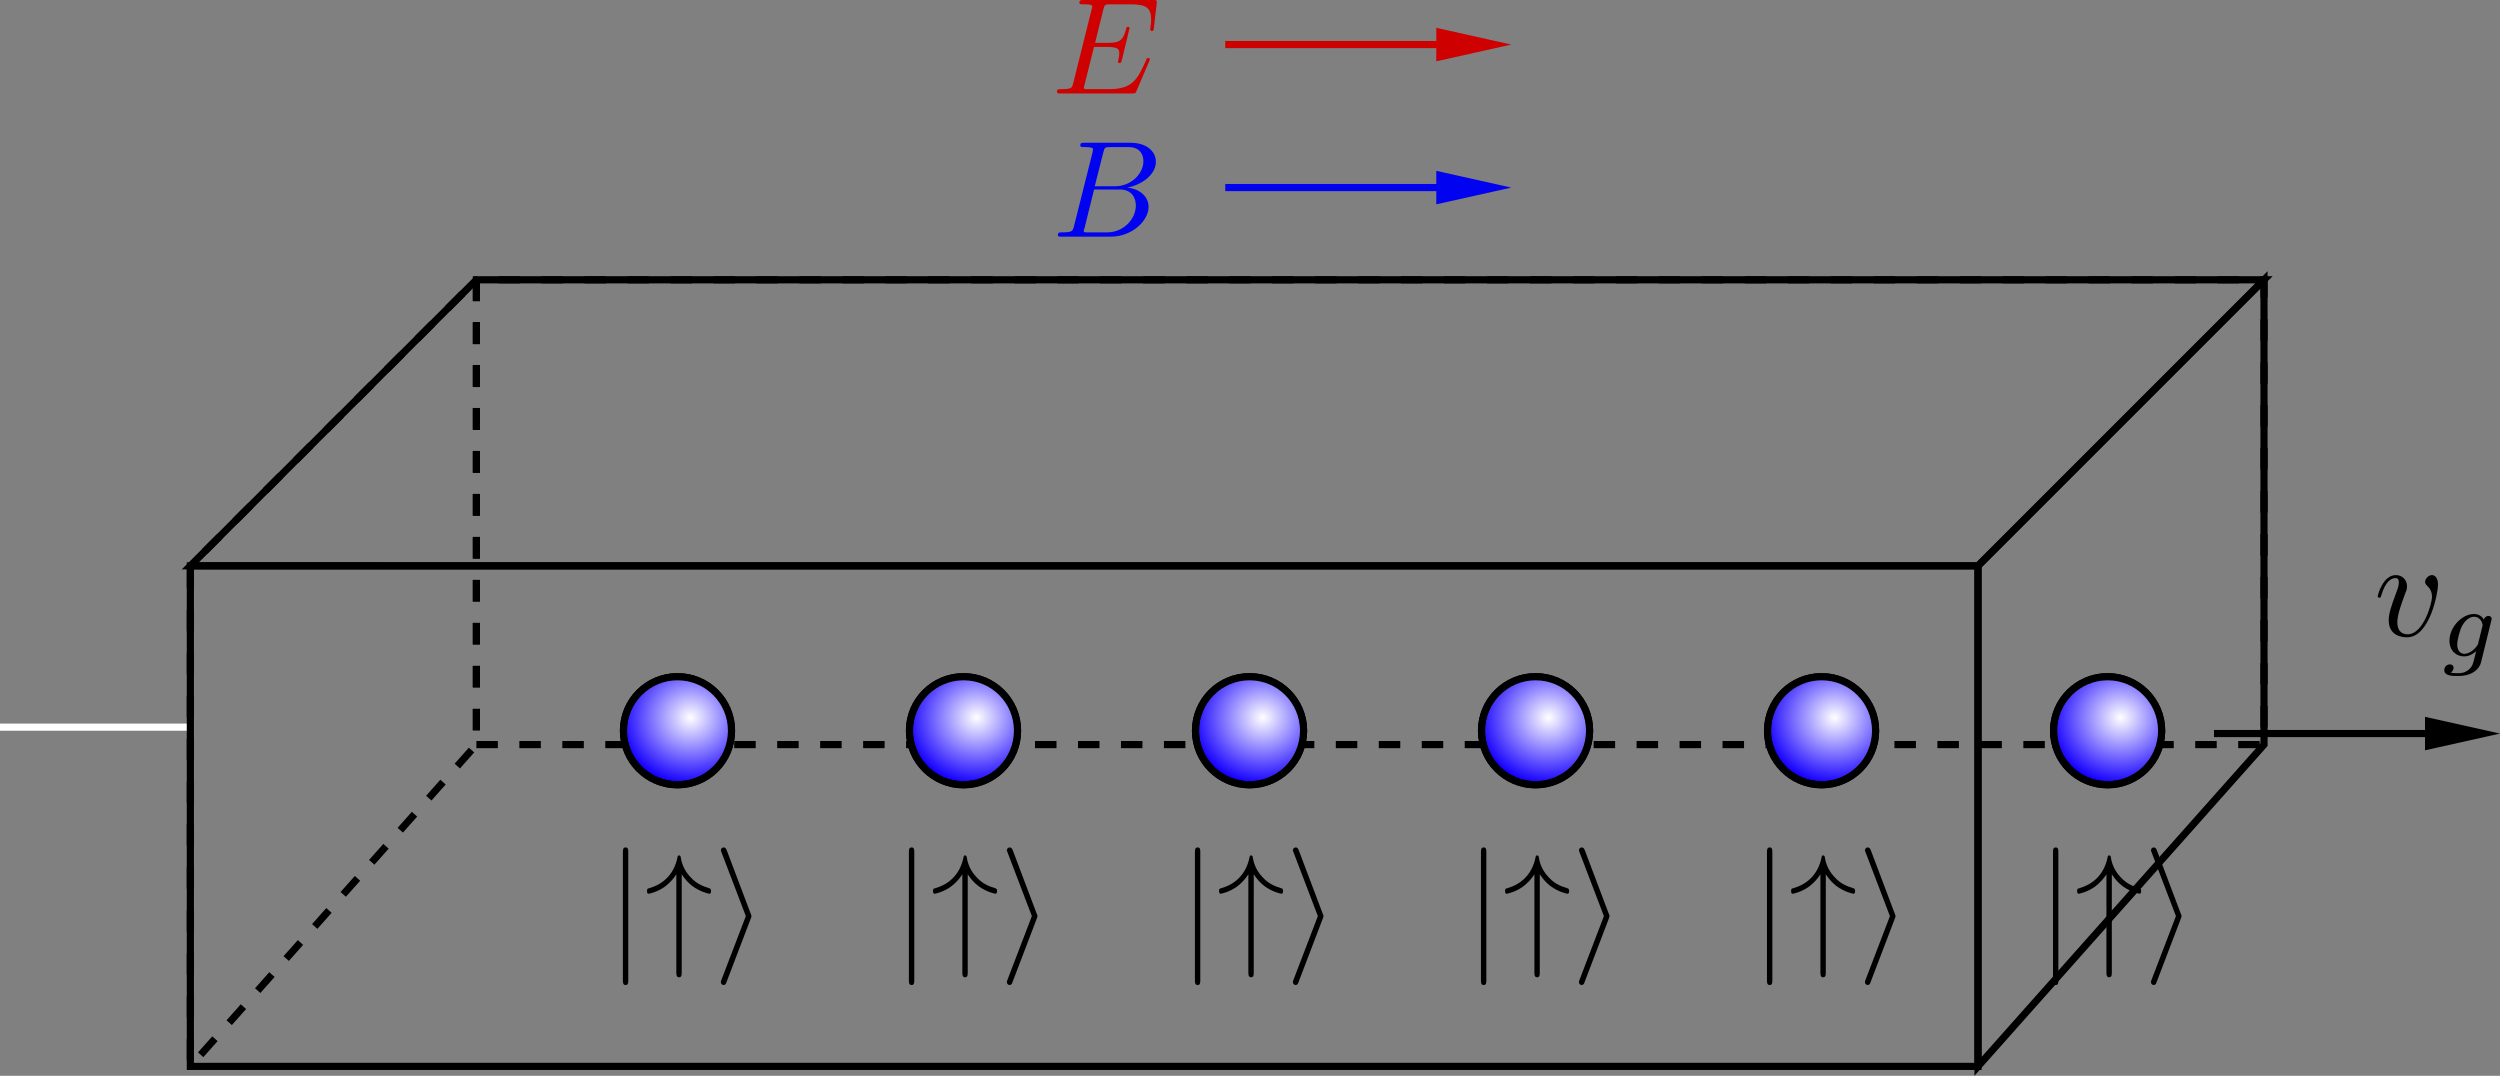<?xml version="1.0" encoding="UTF-8" standalone="no"?>
<!-- Created with Inkscape (http://www.inkscape.org/) -->

<svg
   width="92.504mm"
   height="39.806mm"
   viewBox="0 0 92.504 39.806"
   version="1.1"
   id="svg3048"
   inkscape:version="1.2.2 (732a01da63, 2022-12-09)"
   sodipodi:docname="SpinPump1.svg"
   xmlns:inkscape="http://www.inkscape.org/namespaces/inkscape"
   xmlns:sodipodi="http://sodipodi.sourceforge.net/DTD/sodipodi-0.dtd"
   xmlns:xlink="http://www.w3.org/1999/xlink"
   xmlns="http://www.w3.org/2000/svg"
   xmlns:svg="http://www.w3.org/2000/svg"
   xmlns:ns2="http://www.iki.fi/pav/software/textext/">
  <rect x="0" y="0" width="92.504" height="39.806" fill="#808080" stroke="none"/>
  <sodipodi:namedview
     id="namedview3050"
     pagecolor="#ffffff"
     bordercolor="#666666"
     borderopacity="1.0"
     inkscape:showpageshadow="2"
     inkscape:pageopacity="0.0"
     inkscape:pagecheckerboard="0"
     inkscape:deskcolor="#d1d1d1"
     inkscape:document-units="mm"
     showgrid="false"
     inkscape:zoom="11.829661"
     inkscape:cx="26.120782"
     inkscape:cy="114.03539"
     inkscape:window-width="3840"
     inkscape:window-height="2054"
     inkscape:window-x="-11"
     inkscape:window-y="-11"
     inkscape:window-maximized="1"
     inkscape:current-layer="layer1">
    <inkscape:grid
       type="xygrid"
       id="grid3169"
       originx="-35.29"
       originy="-95.48" />
  </sodipodi:namedview>
  <defs
     id="defs3045">
    <linearGradient
       inkscape:collect="always"
       id="linearGradient5459">
      <stop
         style="stop-color:#ffffff;stop-opacity:1;"
         offset="0"
         id="stop5455" />
      <stop
         style="stop-color:#ffffff;stop-opacity:0;"
         offset="1"
         id="stop5457" />
    </linearGradient>
    <radialGradient
       inkscape:collect="always"
       xlink:href="#linearGradient5459"
       id="radialGradient5461"
       cx="168.408"
       cy="107.294"
       fx="168.408"
       fy="107.294"
       r="2.132"
       gradientUnits="userSpaceOnUse"
       gradientTransform="matrix(1.229,0.009,-0.008,1.153,-50.852,-17.891)" />
    <radialGradient
       inkscape:collect="always"
       xlink:href="#linearGradient5459"
       id="radialGradient5461-4"
       cx="168.408"
       cy="107.294"
       fx="168.408"
       fy="107.294"
       r="2.132"
       gradientUnits="userSpaceOnUse"
       gradientTransform="matrix(1.229,0.009,-0.008,1.153,-50.852,-17.891)" />
    <radialGradient
       inkscape:collect="always"
       xlink:href="#linearGradient5459"
       id="radialGradient5461-0"
       cx="168.408"
       cy="107.294"
       fx="168.408"
       fy="107.294"
       r="2.132"
       gradientUnits="userSpaceOnUse"
       gradientTransform="matrix(1.229,0.009,-0.008,1.153,-50.852,-17.891)" />
    <radialGradient
       inkscape:collect="always"
       xlink:href="#linearGradient5459"
       id="radialGradient5461-8"
       cx="168.408"
       cy="107.294"
       fx="168.408"
       fy="107.294"
       r="2.132"
       gradientUnits="userSpaceOnUse"
       gradientTransform="matrix(1.229,0.009,-0.008,1.153,-50.852,-17.891)" />
    <radialGradient
       inkscape:collect="always"
       xlink:href="#linearGradient5459"
       id="radialGradient5461-9"
       cx="168.408"
       cy="107.294"
       fx="168.408"
       fy="107.294"
       r="2.132"
       gradientUnits="userSpaceOnUse"
       gradientTransform="matrix(1.229,0.009,-0.008,1.153,-50.852,-17.891)" />
    <radialGradient
       inkscape:collect="always"
       xlink:href="#linearGradient5459"
       id="radialGradient5461-97"
       cx="168.408"
       cy="107.294"
       fx="168.408"
       fy="107.294"
       r="2.132"
       gradientUnits="userSpaceOnUse"
       gradientTransform="matrix(1.229,0.009,-0.008,1.153,-50.852,-17.891)" />
    <g
       id="id-969efd98-0901-493e-bcdd-b09c48d19f83-3">
      <g
         id="id-62ccfd7e-7604-4a81-bb49-007d96500867-7" />
      <g
         id="id-c8d5631d-e138-46bd-8c0a-946e062a2c41-0">
        <path
           d="m 1.578,-7.125 c 0,-0.172 0,-0.359 -0.188,-0.359 -0.203,0 -0.203,0.188 -0.203,0.359 v 9.266 c 0,0.172 0,0.359 0.203,0.359 0.188,0 0.188,-0.188 0.188,-0.359 z m 0,0"
           id="id-8ac73ca8-c2a0-4925-aa65-4b3d225bc723-8" />
      </g>
      <g
         id="id-ed4c0d74-7303-4580-a081-0da7b30b6fe5-1">
        <path
           d="m 2.688,-5.531 c 0.25,0.375 0.516,0.656 0.766,0.844 0.609,0.453 1.219,0.562 1.234,0.562 0.125,0 0.125,-0.109 0.125,-0.188 0,-0.156 0,-0.172 -0.234,-0.25 C 3.906,-4.75 3.516,-5.109 3.297,-5.359 2.781,-5.906 2.656,-6.5 2.609,-6.812 2.594,-6.875 2.547,-6.906 2.5,-6.906 c -0.094,0 -0.109,0.062 -0.125,0.172 C 2.141,-5.625 1.438,-4.844 0.344,-4.531 0.188,-4.484 0.172,-4.484 0.172,-4.312 c 0,0.078 0,0.188 0.125,0.188 0.016,0 0.609,-0.109 1.172,-0.516 0.328,-0.25 0.609,-0.547 0.828,-0.891 v 7.109 c 0,0.172 0,0.359 0.203,0.359 0.188,0 0.188,-0.188 0.188,-0.359 z m 0,0"
           id="id-cd944be6-a9c3-47bb-acf3-eb42575a470c-6" />
      </g>
      <g
         id="id-6c36c9cf-3ffa-4156-a030-cec721216f88-2">
        <path
           d="M 2.719,-2.328 C 2.766,-2.438 2.766,-2.469 2.766,-2.5 c 0,-0.016 0,-0.047 -0.047,-0.156 L 0.984,-7.25 c -0.062,-0.172 -0.125,-0.234 -0.234,-0.234 -0.109,0 -0.203,0.094 -0.203,0.203 0,0.031 0,0.047 0.047,0.156 L 2.359,-2.5 0.594,2.109 C 0.547,2.219 0.547,2.25 0.547,2.297 0.547,2.406 0.641,2.5 0.75,2.5 0.875,2.5 0.922,2.391 0.953,2.297 Z m 0,0"
           id="id-7551c8e7-706e-4b1f-bf51-e225e45aeea7-1" />
      </g>
    </g>
    <g
       id="id-969efd98-0901-493e-bcdd-b09c48d19f83-9">
      <g
         id="id-62ccfd7e-7604-4a81-bb49-007d96500867-0" />
      <g
         id="id-c8d5631d-e138-46bd-8c0a-946e062a2c41-9">
        <path
           d="m 1.578,-7.125 c 0,-0.172 0,-0.359 -0.188,-0.359 -0.203,0 -0.203,0.188 -0.203,0.359 v 9.266 c 0,0.172 0,0.359 0.203,0.359 0.188,0 0.188,-0.188 0.188,-0.359 z m 0,0"
           id="id-8ac73ca8-c2a0-4925-aa65-4b3d225bc723-84" />
      </g>
      <g
         id="id-ed4c0d74-7303-4580-a081-0da7b30b6fe5-6">
        <path
           d="m 2.688,-5.531 c 0.25,0.375 0.516,0.656 0.766,0.844 0.609,0.453 1.219,0.562 1.234,0.562 0.125,0 0.125,-0.109 0.125,-0.188 0,-0.156 0,-0.172 -0.234,-0.25 C 3.906,-4.75 3.516,-5.109 3.297,-5.359 2.781,-5.906 2.656,-6.5 2.609,-6.812 2.594,-6.875 2.547,-6.906 2.5,-6.906 c -0.094,0 -0.109,0.062 -0.125,0.172 C 2.141,-5.625 1.438,-4.844 0.344,-4.531 0.188,-4.484 0.172,-4.484 0.172,-4.312 c 0,0.078 0,0.188 0.125,0.188 0.016,0 0.609,-0.109 1.172,-0.516 0.328,-0.25 0.609,-0.547 0.828,-0.891 v 7.109 c 0,0.172 0,0.359 0.203,0.359 0.188,0 0.188,-0.188 0.188,-0.359 z m 0,0"
           id="id-cd944be6-a9c3-47bb-acf3-eb42575a470c-4" />
      </g>
      <g
         id="id-6c36c9cf-3ffa-4156-a030-cec721216f88-3">
        <path
           d="M 2.719,-2.328 C 2.766,-2.438 2.766,-2.469 2.766,-2.5 c 0,-0.016 0,-0.047 -0.047,-0.156 L 0.984,-7.25 c -0.062,-0.172 -0.125,-0.234 -0.234,-0.234 -0.109,0 -0.203,0.094 -0.203,0.203 0,0.031 0,0.047 0.047,0.156 L 2.359,-2.5 0.594,2.109 C 0.547,2.219 0.547,2.25 0.547,2.297 0.547,2.406 0.641,2.5 0.75,2.5 0.875,2.5 0.922,2.391 0.953,2.297 Z m 0,0"
           id="id-7551c8e7-706e-4b1f-bf51-e225e45aeea7-2" />
      </g>
    </g>
    <g
       id="id-969efd98-0901-493e-bcdd-b09c48d19f83-7">
      <g
         id="id-62ccfd7e-7604-4a81-bb49-007d96500867-1" />
      <g
         id="id-c8d5631d-e138-46bd-8c0a-946e062a2c41-4">
        <path
           d="m 1.578,-7.125 c 0,-0.172 0,-0.359 -0.188,-0.359 -0.203,0 -0.203,0.188 -0.203,0.359 v 9.266 c 0,0.172 0,0.359 0.203,0.359 0.188,0 0.188,-0.188 0.188,-0.359 z m 0,0"
           id="id-8ac73ca8-c2a0-4925-aa65-4b3d225bc723-2" />
      </g>
      <g
         id="id-ed4c0d74-7303-4580-a081-0da7b30b6fe5-0">
        <path
           d="m 2.688,-5.531 c 0.25,0.375 0.516,0.656 0.766,0.844 0.609,0.453 1.219,0.562 1.234,0.562 0.125,0 0.125,-0.109 0.125,-0.188 0,-0.156 0,-0.172 -0.234,-0.25 C 3.906,-4.75 3.516,-5.109 3.297,-5.359 2.781,-5.906 2.656,-6.5 2.609,-6.812 2.594,-6.875 2.547,-6.906 2.5,-6.906 c -0.094,0 -0.109,0.062 -0.125,0.172 C 2.141,-5.625 1.438,-4.844 0.344,-4.531 0.188,-4.484 0.172,-4.484 0.172,-4.312 c 0,0.078 0,0.188 0.125,0.188 0.016,0 0.609,-0.109 1.172,-0.516 0.328,-0.25 0.609,-0.547 0.828,-0.891 v 7.109 c 0,0.172 0,0.359 0.203,0.359 0.188,0 0.188,-0.188 0.188,-0.359 z m 0,0"
           id="id-cd944be6-a9c3-47bb-acf3-eb42575a470c-49" />
      </g>
      <g
         id="id-6c36c9cf-3ffa-4156-a030-cec721216f88-1">
        <path
           d="M 2.719,-2.328 C 2.766,-2.438 2.766,-2.469 2.766,-2.5 c 0,-0.016 0,-0.047 -0.047,-0.156 L 0.984,-7.25 c -0.062,-0.172 -0.125,-0.234 -0.234,-0.234 -0.109,0 -0.203,0.094 -0.203,0.203 0,0.031 0,0.047 0.047,0.156 L 2.359,-2.5 0.594,2.109 C 0.547,2.219 0.547,2.25 0.547,2.297 0.547,2.406 0.641,2.5 0.75,2.5 0.875,2.5 0.922,2.391 0.953,2.297 Z m 0,0"
           id="id-7551c8e7-706e-4b1f-bf51-e225e45aeea7-6" />
      </g>
    </g>
    <g
       id="id-969efd98-0901-493e-bcdd-b09c48d19f83-0">
      <g
         id="id-62ccfd7e-7604-4a81-bb49-007d96500867-75" />
      <g
         id="id-c8d5631d-e138-46bd-8c0a-946e062a2c41-3">
        <path
           d="m 1.578,-7.125 c 0,-0.172 0,-0.359 -0.188,-0.359 -0.203,0 -0.203,0.188 -0.203,0.359 v 9.266 c 0,0.172 0,0.359 0.203,0.359 0.188,0 0.188,-0.188 0.188,-0.359 z m 0,0"
           id="id-8ac73ca8-c2a0-4925-aa65-4b3d225bc723-6" />
      </g>
      <g
         id="id-ed4c0d74-7303-4580-a081-0da7b30b6fe5-69">
        <path
           d="m 2.688,-5.531 c 0.25,0.375 0.516,0.656 0.766,0.844 0.609,0.453 1.219,0.562 1.234,0.562 0.125,0 0.125,-0.109 0.125,-0.188 0,-0.156 0,-0.172 -0.234,-0.25 C 3.906,-4.75 3.516,-5.109 3.297,-5.359 2.781,-5.906 2.656,-6.5 2.609,-6.812 2.594,-6.875 2.547,-6.906 2.5,-6.906 c -0.094,0 -0.109,0.062 -0.125,0.172 C 2.141,-5.625 1.438,-4.844 0.344,-4.531 0.188,-4.484 0.172,-4.484 0.172,-4.312 c 0,0.078 0,0.188 0.125,0.188 0.016,0 0.609,-0.109 1.172,-0.516 0.328,-0.25 0.609,-0.547 0.828,-0.891 v 7.109 c 0,0.172 0,0.359 0.203,0.359 0.188,0 0.188,-0.188 0.188,-0.359 z m 0,0"
           id="id-cd944be6-a9c3-47bb-acf3-eb42575a470c-2" />
      </g>
      <g
         id="id-6c36c9cf-3ffa-4156-a030-cec721216f88-22">
        <path
           d="M 2.719,-2.328 C 2.766,-2.438 2.766,-2.469 2.766,-2.5 c 0,-0.016 0,-0.047 -0.047,-0.156 L 0.984,-7.25 c -0.062,-0.172 -0.125,-0.234 -0.234,-0.234 -0.109,0 -0.203,0.094 -0.203,0.203 0,0.031 0,0.047 0.047,0.156 L 2.359,-2.5 0.594,2.109 C 0.547,2.219 0.547,2.25 0.547,2.297 0.547,2.406 0.641,2.5 0.75,2.5 0.875,2.5 0.922,2.391 0.953,2.297 Z m 0,0"
           id="id-7551c8e7-706e-4b1f-bf51-e225e45aeea7-66" />
      </g>
    </g>
    <g
       id="id-969efd98-0901-493e-bcdd-b09c48d19f83-4">
      <g
         id="id-62ccfd7e-7604-4a81-bb49-007d96500867-3" />
      <g
         id="id-c8d5631d-e138-46bd-8c0a-946e062a2c41-7">
        <path
           d="m 1.578,-7.125 c 0,-0.172 0,-0.359 -0.188,-0.359 -0.203,0 -0.203,0.188 -0.203,0.359 v 9.266 c 0,0.172 0,0.359 0.203,0.359 0.188,0 0.188,-0.188 0.188,-0.359 z m 0,0"
           id="id-8ac73ca8-c2a0-4925-aa65-4b3d225bc723-4" />
      </g>
      <g
         id="id-ed4c0d74-7303-4580-a081-0da7b30b6fe5-62">
        <path
           d="m 2.688,-5.531 c 0.25,0.375 0.516,0.656 0.766,0.844 0.609,0.453 1.219,0.562 1.234,0.562 0.125,0 0.125,-0.109 0.125,-0.188 0,-0.156 0,-0.172 -0.234,-0.25 C 3.906,-4.75 3.516,-5.109 3.297,-5.359 2.781,-5.906 2.656,-6.5 2.609,-6.812 2.594,-6.875 2.547,-6.906 2.5,-6.906 c -0.094,0 -0.109,0.062 -0.125,0.172 C 2.141,-5.625 1.438,-4.844 0.344,-4.531 0.188,-4.484 0.172,-4.484 0.172,-4.312 c 0,0.078 0,0.188 0.125,0.188 0.016,0 0.609,-0.109 1.172,-0.516 0.328,-0.25 0.609,-0.547 0.828,-0.891 v 7.109 c 0,0.172 0,0.359 0.203,0.359 0.188,0 0.188,-0.188 0.188,-0.359 z m 0,0"
           id="id-cd944be6-a9c3-47bb-acf3-eb42575a470c-3" />
      </g>
      <g
         id="id-6c36c9cf-3ffa-4156-a030-cec721216f88-33">
        <path
           d="M 2.719,-2.328 C 2.766,-2.438 2.766,-2.469 2.766,-2.5 c 0,-0.016 0,-0.047 -0.047,-0.156 L 0.984,-7.25 c -0.062,-0.172 -0.125,-0.234 -0.234,-0.234 -0.109,0 -0.203,0.094 -0.203,0.203 0,0.031 0,0.047 0.047,0.156 L 2.359,-2.5 0.594,2.109 C 0.547,2.219 0.547,2.25 0.547,2.297 0.547,2.406 0.641,2.5 0.75,2.5 0.875,2.5 0.922,2.391 0.953,2.297 Z m 0,0"
           id="id-7551c8e7-706e-4b1f-bf51-e225e45aeea7-9" />
      </g>
    </g>
    <g
       id="id-f8714242-7531-43ce-9757-dea19c990d0f-9">
      <g
         id="id-d3b7a4a8-a497-4fa6-a5d0-d47780d00ad8-3" />
      <g
         id="id-2752cf6b-f67e-4024-a723-6c070669f81a-0">
        <path
           d="m 4.672,-3.703 c 0,-0.547 -0.266,-0.703 -0.438,-0.703 -0.25,0 -0.5,0.266 -0.5,0.484 0,0.125 0.047,0.188 0.156,0.297 0.219,0.203 0.344,0.453 0.344,0.812 0,0.422 -0.609,2.703 -1.766,2.703 -0.516,0 -0.75,-0.344 -0.75,-0.875 0,-0.547 0.281,-1.281 0.578,-2.109 0.078,-0.172 0.125,-0.312 0.125,-0.5 0,-0.438 -0.312,-0.812 -0.812,-0.812 -0.938,0 -1.312,1.453 -1.312,1.531 0,0.109 0.094,0.109 0.109,0.109 0.109,0 0.109,-0.031 0.156,-0.188 0.297,-1 0.719,-1.234 1.016,-1.234 0.078,0 0.25,0 0.25,0.312 0,0.25 -0.109,0.531 -0.172,0.703 -0.438,1.156 -0.562,1.609 -0.562,2.047 0,1.078 0.875,1.234 1.328,1.234 1.672,0 2.25,-3.297 2.25,-3.812 z m 0,0"
           id="id-a9852e09-522c-4a08-a5f5-e7625792a201-0" />
      </g>
      <g
         id="id-f0826ccf-d7ac-4d8e-9a71-ebaa8add7b52-3" />
      <g
         id="id-2f93f8a5-2087-4d8a-9839-764a731ce15b-4">
        <path
           d="m 3.703,-2.578 c 0.031,-0.094 0.031,-0.125 0.031,-0.141 0,-0.156 -0.125,-0.219 -0.234,-0.219 -0.156,0 -0.297,0.125 -0.328,0.266 -0.109,-0.188 -0.344,-0.406 -0.719,-0.406 -0.859,0 -1.781,0.938 -1.781,1.938 0,0.719 0.484,1.141 1.062,1.141 0.328,0 0.625,-0.156 0.875,-0.375 L 2.453,0.25 C 2.375,0.547 2.328,0.734 2.062,0.969 c -0.312,0.25 -0.609,0.25 -0.781,0.25 -0.312,0 -0.406,-0.016 -0.531,-0.047 0.172,-0.078 0.219,-0.25 0.219,-0.344 0,-0.172 -0.125,-0.25 -0.266,-0.25 C 0.5,0.578 0.297,0.734 0.297,1 c 0,0.422 0.609,0.422 1,0.422 1.094,0 1.547,-0.562 1.656,-0.953 z M 2.75,-0.922 c -0.031,0.094 -0.031,0.109 -0.156,0.25 C 2.359,-0.375 2.016,-0.188 1.75,-0.188 c -0.344,0 -0.516,-0.312 -0.516,-0.672 0,-0.297 0.188,-1.078 0.375,-1.391 0.281,-0.484 0.609,-0.625 0.844,-0.625 0.5,0 0.625,0.516 0.625,0.594 0,0.016 0,0.016 -0.016,0.094 z m 0,0"
           id="id-5c766126-f9ee-4fd0-a022-25bfbb731e4f-0" />
      </g>
    </g>
    <g
       id="id-f2592fa7-bae8-4e09-90af-5f1845427a3e-6">
      <g
         id="id-1bef1016-31c8-4de2-bb88-32daeca39ff5-4" />
      <g
         id="id-cfe29d65-2a96-4823-8323-cae9078e4e94-9">
        <path
           d="M 7.062,-2.328 C 7.078,-2.375 7.109,-2.438 7.109,-2.469 c 0,0 0,-0.109 -0.125,-0.109 -0.094,0 -0.109,0.062 -0.125,0.125 C 6.203,-0.984 5.844,-0.312 4.141,-0.312 H 2.688 c -0.141,0 -0.172,0 -0.219,0 -0.109,-0.016 -0.141,-0.031 -0.141,-0.109 0,-0.031 0,-0.047 0.047,-0.219 L 3.062,-3.375 h 0.984 c 0.844,0 0.844,0.219 0.844,0.469 0,0.062 0,0.188 -0.062,0.484 C 4.812,-2.375 4.797,-2.344 4.797,-2.312 c 0,0.047 0.031,0.109 0.125,0.109 C 5,-2.203 5.031,-2.25 5.078,-2.406 l 0.562,-2.328 c 0,-0.062 -0.047,-0.109 -0.125,-0.109 -0.078,0 -0.109,0.062 -0.125,0.172 -0.219,0.766 -0.391,1 -1.312,1 h -0.938 l 0.594,-2.406 C 3.828,-6.438 3.844,-6.469 4.281,-6.469 H 5.688 c 1.203,0 1.516,0.281 1.516,1.109 0,0.234 0,0.25 -0.047,0.531 0,0.047 -0.016,0.125 -0.016,0.172 0,0.047 0.031,0.125 0.125,0.125 0.109,0 0.125,-0.062 0.141,-0.25 L 7.609,-6.516 C 7.641,-6.781 7.594,-6.781 7.344,-6.781 H 2.297 c -0.188,0 -0.297,0 -0.297,0.203 0,0.109 0.094,0.109 0.281,0.109 0.375,0 0.656,0 0.656,0.172 0,0.047 0,0.062 -0.062,0.25 L 1.562,-0.781 c -0.094,0.391 -0.109,0.469 -0.906,0.469 -0.172,0 -0.281,0 -0.281,0.188 C 0.375,0 0.469,0 0.656,0 h 5.172 c 0.234,0 0.25,-0.016 0.312,-0.172 z m 0,0"
           id="id-b79cb563-3709-4dcb-8221-9f2fc57231e7-3" />
      </g>
    </g>
  </defs>
  <g
     inkscape:label="Layer 1"
     inkscape:groupmode="layer"
     id="layer1"
     transform="translate(-35.29,-95.48)">
    <path
       style="fill:none;stroke:#ffffff;stroke-width:0.265px;stroke-linecap:butt;stroke-linejoin:miter;stroke-opacity:1"
       d="m 35.29,122.386 h 7.052"
       id="path15016"
       sodipodi:nodetypes="cc" />
    <path
       style="fill:none;stroke:#000000;stroke-width:0.265px;stroke-linecap:butt;stroke-linejoin:miter;stroke-opacity:1"
       d="M 42.333,116.417 H 108.479 V 134.938 H 42.333 Z"
       id="path3234" />
    <path
       style="fill:none;stroke:#000000;stroke-width:0.265px;stroke-linecap:butt;stroke-linejoin:miter;stroke-opacity:1"
       d="M 108.479,116.417 119.062,105.833 H 52.917 l -10.583,10.583 z"
       id="path3236"
       sodipodi:nodetypes="ccccc" />
    <path
       style="fill:none;stroke:#000000;stroke-width:0.265px;stroke-linecap:butt;stroke-linejoin:miter;stroke-opacity:1"
       d="m 108.479,134.938 10.583,-11.906 v -17.198 l -10.583,10.583 z"
       id="path3334" />
    <path
       style="fill:none;stroke:#000000;stroke-width:0.265px;stroke-linecap:butt;stroke-linejoin:miter;stroke-dasharray:0.794, 0.794;stroke-dashoffset:0;stroke-opacity:1"
       d="m 52.917,105.833 v 17.198 L 42.333,134.938 v -18.521 z"
       id="path3336" />
    <path
       style="fill:none;stroke:#000000;stroke-width:0.265;stroke-linecap:butt;stroke-linejoin:miter;stroke-dasharray:0.795, 0.795;stroke-dashoffset:0;stroke-opacity:1"
       d="M 52.917,123.031 H 119.062 V 105.833 H 52.917 Z"
       id="path3338" />
    <g
       id="g5465"
       transform="translate(-94.423,14.7)">
      <circle
         style="opacity:1;fill:#1600ff;fill-opacity:1;stroke:#000000;stroke-width:0.265;stroke-linecap:round;stroke-linejoin:round;stroke-dasharray:none;stroke-dashoffset:0;stroke-opacity:1"
         id="path5408"
         cx="154.781"
         cy="107.818"
         r="2" />
      <circle
         style="fill:url(#radialGradient5461);fill-opacity:1;stroke:#000000;stroke-width:0.265;stroke-linecap:round;stroke-linejoin:round;stroke-dasharray:none;stroke-dashoffset:0;stroke-opacity:1"
         id="path5408-6"
         cx="154.781"
         cy="107.818"
         r="2" />
    </g>
    <g
       id="g5465-6"
       transform="translate(-83.84,14.7)">
      <circle
         style="opacity:1;fill:#1600ff;fill-opacity:1;stroke:#000000;stroke-width:0.265;stroke-linecap:round;stroke-linejoin:round;stroke-dasharray:none;stroke-dashoffset:0;stroke-opacity:1"
         id="path5408-1"
         cx="154.781"
         cy="107.818"
         r="2" />
      <circle
         style="fill:url(#radialGradient5461-4);fill-opacity:1;stroke:#000000;stroke-width:0.265;stroke-linecap:round;stroke-linejoin:round;stroke-dasharray:none;stroke-dashoffset:0;stroke-opacity:1"
         id="path5408-6-8"
         cx="154.781"
         cy="107.818"
         r="2" />
    </g>
    <g
       id="g5465-5"
       transform="translate(-73.256,14.7)">
      <circle
         style="opacity:1;fill:#1600ff;fill-opacity:1;stroke:#000000;stroke-width:0.265;stroke-linecap:round;stroke-linejoin:round;stroke-dasharray:none;stroke-dashoffset:0;stroke-opacity:1"
         id="path5408-15"
         cx="154.781"
         cy="107.818"
         r="2" />
      <circle
         style="fill:url(#radialGradient5461-0);fill-opacity:1;stroke:#000000;stroke-width:0.265;stroke-linecap:round;stroke-linejoin:round;stroke-dasharray:none;stroke-dashoffset:0;stroke-opacity:1"
         id="path5408-6-2"
         cx="154.781"
         cy="107.818"
         r="2" />
    </g>
    <g
       id="g5465-4"
       transform="translate(-62.673,14.7)">
      <circle
         style="opacity:1;fill:#1600ff;fill-opacity:1;stroke:#000000;stroke-width:0.265;stroke-linecap:round;stroke-linejoin:round;stroke-dasharray:none;stroke-dashoffset:0;stroke-opacity:1"
         id="path5408-0"
         cx="154.781"
         cy="107.818"
         r="2" />
      <circle
         style="fill:url(#radialGradient5461-8);fill-opacity:1;stroke:#000000;stroke-width:0.265;stroke-linecap:round;stroke-linejoin:round;stroke-dasharray:none;stroke-dashoffset:0;stroke-opacity:1"
         id="path5408-6-84"
         cx="154.781"
         cy="107.818"
         r="2" />
    </g>
    <g
       id="g5465-3"
       transform="translate(-52.09,14.7)">
      <circle
         style="opacity:1;fill:#1600ff;fill-opacity:1;stroke:#000000;stroke-width:0.265;stroke-linecap:round;stroke-linejoin:round;stroke-dasharray:none;stroke-dashoffset:0;stroke-opacity:1"
         id="path5408-7"
         cx="154.781"
         cy="107.818"
         r="2" />
      <circle
         style="fill:url(#radialGradient5461-9);fill-opacity:1;stroke:#000000;stroke-width:0.265;stroke-linecap:round;stroke-linejoin:round;stroke-dasharray:none;stroke-dashoffset:0;stroke-opacity:1"
         id="path5408-6-0"
         cx="154.781"
         cy="107.818"
         r="2" />
    </g>
    <g
       id="g5465-7"
       transform="translate(-41.506,14.7)">
      <circle
         style="opacity:1;fill:#1600ff;fill-opacity:1;stroke:#000000;stroke-width:0.265;stroke-linecap:round;stroke-linejoin:round;stroke-dasharray:none;stroke-dashoffset:0;stroke-opacity:1"
         id="path5408-3"
         cx="154.781"
         cy="107.818"
         r="2" />
      <circle
         style="fill:url(#radialGradient5461-97);fill-opacity:1;stroke:#000000;stroke-width:0.265;stroke-linecap:round;stroke-linejoin:round;stroke-dasharray:none;stroke-dashoffset:0;stroke-opacity:1"
         id="path5408-6-26"
         cx="154.781"
         cy="107.818"
         r="2" />
    </g>
    <g
       id="g5675"
       transform="translate(-7.144,0.914)">
      <path
         style="fill:#000000;fill-opacity:1;stroke:none;stroke-width:0.185px;stroke-linecap:butt;stroke-linejoin:miter;stroke-opacity:1"
         d="m 132.163,121.09 2.774,0.619 -2.774,0.619 z"
         id="path5669" />
      <path
         style="fill:none;stroke:#000000;stroke-width:0.265px;stroke-linecap:butt;stroke-linejoin:miter;stroke-opacity:1"
         d="m 132.292,121.708 h -7.937"
         id="path5671" />
    </g>
    <g
       id="g5675-2"
       transform="translate(-43.728,-19.288)">
      <path
         style="fill:#0002f0;fill-opacity:1;stroke:none;stroke-width:0.185px;stroke-linecap:butt;stroke-linejoin:miter;stroke-opacity:1"
         d="m 132.163,121.09 2.774,0.619 -2.774,0.619 z"
         id="path5669-9" />
      <path
         style="fill:none;stroke:#0002f0;stroke-width:0.265px;stroke-linecap:butt;stroke-linejoin:miter;stroke-opacity:1"
         d="m 132.292,121.708 h -7.937"
         id="path5671-8" />
    </g>
    <g
       id="g5675-2-4"
       transform="translate(-43.728,-24.58)">
      <path
         style="fill:#cf0000;fill-opacity:1;stroke:none;stroke-width:0.185px;stroke-linecap:butt;stroke-linejoin:miter;stroke-opacity:1"
         d="m 132.163,121.09 2.774,0.619 -2.774,0.619 z"
         id="path5669-9-4" />
      <path
         style="fill:none;stroke:#cf0000;stroke-width:0.265px;stroke-linecap:butt;stroke-linejoin:miter;stroke-opacity:1"
         d="m 132.292,121.708 h -7.937"
         id="path5671-8-3" />
    </g>
    <g
       transform="matrix(0.51,0,0,0.51,123.27,116.759)"
       ns2:version="1.3.0"
       ns2:texconverter="pdflatex"
       ns2:pdfconverter="inkscape"
       ns2:text="$v_g$"
       ns2:preamble="C:\Users\Sascha\AppData\Roaming\inkscape\extensions\textext\default_packages.tex"
       ns2:scale="2.8923912297874024"
       ns2:alignment="middle center"
       ns2:inkscapeversion="1.2.2"
       ns2:jacobian_sqrt="1.02037"
       id="g6522">
      <defs
         id="id-e1402299-7614-47c6-9ba9-6312ddfef2c9">
        <g
           id="id-f8714242-7531-43ce-9757-dea19c990d0f">
          <g
             id="id-d3b7a4a8-a497-4fa6-a5d0-d47780d00ad8" />
          <g
             id="id-2752cf6b-f67e-4024-a723-6c070669f81a">
            <path
               d="m 4.672,-3.703 c 0,-0.547 -0.266,-0.703 -0.438,-0.703 -0.25,0 -0.5,0.266 -0.5,0.484 0,0.125 0.047,0.188 0.156,0.297 0.219,0.203 0.344,0.453 0.344,0.812 0,0.422 -0.609,2.703 -1.766,2.703 -0.516,0 -0.75,-0.344 -0.75,-0.875 0,-0.547 0.281,-1.281 0.578,-2.109 0.078,-0.172 0.125,-0.312 0.125,-0.5 0,-0.438 -0.312,-0.812 -0.812,-0.812 -0.938,0 -1.312,1.453 -1.312,1.531 0,0.109 0.094,0.109 0.109,0.109 0.109,0 0.109,-0.031 0.156,-0.188 0.297,-1 0.719,-1.234 1.016,-1.234 0.078,0 0.25,0 0.25,0.312 0,0.25 -0.109,0.531 -0.172,0.703 -0.438,1.156 -0.562,1.609 -0.562,2.047 0,1.078 0.875,1.234 1.328,1.234 1.672,0 2.25,-3.297 2.25,-3.812 z m 0,0"
               id="id-a9852e09-522c-4a08-a5f5-e7625792a201" />
          </g>
          <g
             id="id-f0826ccf-d7ac-4d8e-9a71-ebaa8add7b52" />
          <g
             id="id-2f93f8a5-2087-4d8a-9839-764a731ce15b">
            <path
               d="m 3.703,-2.578 c 0.031,-0.094 0.031,-0.125 0.031,-0.141 0,-0.156 -0.125,-0.219 -0.234,-0.219 -0.156,0 -0.297,0.125 -0.328,0.266 -0.109,-0.188 -0.344,-0.406 -0.719,-0.406 -0.859,0 -1.781,0.938 -1.781,1.938 0,0.719 0.484,1.141 1.062,1.141 0.328,0 0.625,-0.156 0.875,-0.375 L 2.453,0.25 C 2.375,0.547 2.328,0.734 2.062,0.969 c -0.312,0.25 -0.609,0.25 -0.781,0.25 -0.312,0 -0.406,-0.016 -0.531,-0.047 0.172,-0.078 0.219,-0.25 0.219,-0.344 0,-0.172 -0.125,-0.25 -0.266,-0.25 C 0.5,0.578 0.297,0.734 0.297,1 c 0,0.422 0.609,0.422 1,0.422 1.094,0 1.547,-0.562 1.656,-0.953 z M 2.75,-0.922 c -0.031,0.094 -0.031,0.109 -0.156,0.25 C 2.359,-0.375 2.016,-0.188 1.75,-0.188 c -0.344,0 -0.516,-0.312 -0.516,-0.672 0,-0.297 0.188,-1.078 0.375,-1.391 0.281,-0.484 0.609,-0.625 0.844,-0.625 0.5,0 0.625,0.516 0.625,0.594 0,0.016 0,0.016 -0.016,0.094 z m 0,0"
               id="id-5c766126-f9ee-4fd0-a022-25bfbb731e4f" />
          </g>
        </g>
      </defs>
      <g
         fill="#000000"
         fill-opacity="1"
         id="id-7da0c47a-1558-49c6-b3de-4717e2af17a4"
         transform="translate(-149.009,-130.359)">
        <g
           transform="translate(148.712,134.765)"
           id="g6515">
          <path
             d="m 4.672,-3.703 c 0,-0.547 -0.266,-0.703 -0.438,-0.703 -0.25,0 -0.5,0.266 -0.5,0.484 0,0.125 0.047,0.188 0.156,0.297 0.219,0.203 0.344,0.453 0.344,0.812 0,0.422 -0.609,2.703 -1.766,2.703 -0.516,0 -0.75,-0.344 -0.75,-0.875 0,-0.547 0.281,-1.281 0.578,-2.109 0.078,-0.172 0.125,-0.312 0.125,-0.5 0,-0.438 -0.312,-0.812 -0.812,-0.812 -0.938,0 -1.312,1.453 -1.312,1.531 0,0.109 0.094,0.109 0.109,0.109 0.109,0 0.109,-0.031 0.156,-0.188 0.297,-1 0.719,-1.234 1.016,-1.234 0.078,0 0.25,0 0.25,0.312 0,0.25 -0.109,0.531 -0.172,0.703 -0.438,1.156 -0.562,1.609 -0.562,2.047 0,1.078 0.875,1.234 1.328,1.234 1.672,0 2.25,-3.297 2.25,-3.812 z m 0,0"
             id="id-be504128-4d2d-433c-ab44-752252bfe8a3" />
        </g>
      </g>
      <g
         fill="#000000"
         fill-opacity="1"
         id="id-a5085c25-201d-47f9-87b1-13b8f4bcfcf4"
         transform="translate(-149.009,-130.359)">
        <g
           transform="translate(153.541,136.259)"
           id="g6519">
          <path
             d="m 3.703,-2.578 c 0.031,-0.094 0.031,-0.125 0.031,-0.141 0,-0.156 -0.125,-0.219 -0.234,-0.219 -0.156,0 -0.297,0.125 -0.328,0.266 -0.109,-0.188 -0.344,-0.406 -0.719,-0.406 -0.859,0 -1.781,0.938 -1.781,1.938 0,0.719 0.484,1.141 1.062,1.141 0.328,0 0.625,-0.156 0.875,-0.375 L 2.453,0.25 C 2.375,0.547 2.328,0.734 2.062,0.969 c -0.312,0.25 -0.609,0.25 -0.781,0.25 -0.312,0 -0.406,-0.016 -0.531,-0.047 0.172,-0.078 0.219,-0.25 0.219,-0.344 0,-0.172 -0.125,-0.25 -0.266,-0.25 C 0.5,0.578 0.297,0.734 0.297,1 c 0,0.422 0.609,0.422 1,0.422 1.094,0 1.547,-0.562 1.656,-0.953 z M 2.75,-0.922 c -0.031,0.094 -0.031,0.109 -0.156,0.25 C 2.359,-0.375 2.016,-0.188 1.75,-0.188 c -0.344,0 -0.516,-0.312 -0.516,-0.672 0,-0.297 0.188,-1.078 0.375,-1.391 0.281,-0.484 0.609,-0.625 0.844,-0.625 0.5,0 0.625,0.516 0.625,0.594 0,0.016 0,0.016 -0.016,0.094 z m 0,0"
             id="id-b0593895-8b97-4eb2-9d72-5bb9f9cd90a7" />
        </g>
      </g>
    </g>
    <g
       transform="matrix(0.51,0,0,0.51,58.338,126.836)"
       ns2:version="1.3.0"
       ns2:texconverter="pdflatex"
       ns2:pdfconverter="inkscape"
       ns2:text="$\\ket{\\uparrow}$"
       ns2:preamble="C:\Users\Sascha\Documents\PreambleTexText.tex"
       ns2:scale="2.8923912297874024"
       ns2:alignment="middle center"
       ns2:inkscapeversion="1.2.2"
       ns2:jacobian_sqrt="1.02037"
       id="g6671">
      <defs
         id="id-c2fd109a-3ff1-44a4-b295-9a42e7cf2468">
        <g
           id="id-969efd98-0901-493e-bcdd-b09c48d19f83">
          <g
             id="id-62ccfd7e-7604-4a81-bb49-007d96500867" />
          <g
             id="id-c8d5631d-e138-46bd-8c0a-946e062a2c41">
            <path
               d="m 1.578,-7.125 c 0,-0.172 0,-0.359 -0.188,-0.359 -0.203,0 -0.203,0.188 -0.203,0.359 v 9.266 c 0,0.172 0,0.359 0.203,0.359 0.188,0 0.188,-0.188 0.188,-0.359 z m 0,0"
               id="id-8ac73ca8-c2a0-4925-aa65-4b3d225bc723" />
          </g>
          <g
             id="id-ed4c0d74-7303-4580-a081-0da7b30b6fe5">
            <path
               d="m 2.688,-5.531 c 0.25,0.375 0.516,0.656 0.766,0.844 0.609,0.453 1.219,0.562 1.234,0.562 0.125,0 0.125,-0.109 0.125,-0.188 0,-0.156 0,-0.172 -0.234,-0.25 C 3.906,-4.75 3.516,-5.109 3.297,-5.359 2.781,-5.906 2.656,-6.5 2.609,-6.812 2.594,-6.875 2.547,-6.906 2.5,-6.906 c -0.094,0 -0.109,0.062 -0.125,0.172 C 2.141,-5.625 1.438,-4.844 0.344,-4.531 0.188,-4.484 0.172,-4.484 0.172,-4.312 c 0,0.078 0,0.188 0.125,0.188 0.016,0 0.609,-0.109 1.172,-0.516 0.328,-0.25 0.609,-0.547 0.828,-0.891 v 7.109 c 0,0.172 0,0.359 0.203,0.359 0.188,0 0.188,-0.188 0.188,-0.359 z m 0,0"
               id="id-cd944be6-a9c3-47bb-acf3-eb42575a470c" />
          </g>
          <g
             id="id-6c36c9cf-3ffa-4156-a030-cec721216f88">
            <path
               d="M 2.719,-2.328 C 2.766,-2.438 2.766,-2.469 2.766,-2.5 c 0,-0.016 0,-0.047 -0.047,-0.156 L 0.984,-7.25 c -0.062,-0.172 -0.125,-0.234 -0.234,-0.234 -0.109,0 -0.203,0.094 -0.203,0.203 0,0.031 0,0.047 0.047,0.156 L 2.359,-2.5 0.594,2.109 C 0.547,2.219 0.547,2.25 0.547,2.297 0.547,2.406 0.641,2.5 0.75,2.5 0.875,2.5 0.922,2.391 0.953,2.297 Z m 0,0"
               id="id-7551c8e7-706e-4b1f-bf51-e225e45aeea7" />
          </g>
        </g>
      </defs>
      <g
         fill="#000000"
         fill-opacity="1"
         id="id-227475fd-2113-4ff3-8824-5e232097f4cb"
         transform="translate(-149.9,-127.281)">
        <g
           transform="translate(148.712,134.765)"
           id="g6662">
          <path
             d="m 1.578,-7.125 c 0,-0.172 0,-0.359 -0.188,-0.359 -0.203,0 -0.203,0.188 -0.203,0.359 v 9.266 c 0,0.172 0,0.359 0.203,0.359 0.188,0 0.188,-0.188 0.188,-0.359 z m 0,0"
             id="id-39fbe267-8397-4a21-988c-64c1770b52ab" />
        </g>
        <g
           transform="translate(151.48,134.765)"
           id="g6665">
          <path
             d="m 2.688,-5.531 c 0.25,0.375 0.516,0.656 0.766,0.844 0.609,0.453 1.219,0.562 1.234,0.562 0.125,0 0.125,-0.109 0.125,-0.188 0,-0.156 0,-0.172 -0.234,-0.25 C 3.906,-4.75 3.516,-5.109 3.297,-5.359 2.781,-5.906 2.656,-6.5 2.609,-6.812 2.594,-6.875 2.547,-6.906 2.5,-6.906 c -0.094,0 -0.109,0.062 -0.125,0.172 C 2.141,-5.625 1.438,-4.844 0.344,-4.531 0.188,-4.484 0.172,-4.484 0.172,-4.312 c 0,0.078 0,0.188 0.125,0.188 0.016,0 0.609,-0.109 1.172,-0.516 0.328,-0.25 0.609,-0.547 0.828,-0.891 v 7.109 c 0,0.172 0,0.359 0.203,0.359 0.188,0 0.188,-0.188 0.188,-0.359 z m 0,0"
             id="id-914d8304-f3e4-43f7-ba8c-df598cd654b0" />
        </g>
        <g
           transform="translate(156.461,134.765)"
           id="g6668">
          <path
             d="M 2.719,-2.328 C 2.766,-2.438 2.766,-2.469 2.766,-2.5 c 0,-0.016 0,-0.047 -0.047,-0.156 L 0.984,-7.25 c -0.062,-0.172 -0.125,-0.234 -0.234,-0.234 -0.109,0 -0.203,0.094 -0.203,0.203 0,0.031 0,0.047 0.047,0.156 L 2.359,-2.5 0.594,2.109 C 0.547,2.219 0.547,2.25 0.547,2.297 0.547,2.406 0.641,2.5 0.75,2.5 0.875,2.5 0.922,2.391 0.953,2.297 Z m 0,0"
             id="id-7f0d2d36-94c3-41cc-857c-70c348a1e5e3" />
        </g>
      </g>
    </g>
    <g
       transform="matrix(0.51,0,0,0.51,68.921,126.836)"
       ns2:version="1.3.0"
       ns2:texconverter="pdflatex"
       ns2:pdfconverter="inkscape"
       ns2:text="$\\ket{\\uparrow}$"
       ns2:preamble="C:\Users\Sascha\Documents\PreambleTexText.tex"
       ns2:scale="2.8923912297874024"
       ns2:alignment="middle center"
       ns2:inkscapeversion="1.2.2"
       ns2:jacobian_sqrt="1.02037"
       id="g6671-0">
      <defs
         id="id-c2fd109a-3ff1-44a4-b295-9a42e7cf2468-6">
        <g
           id="g6782">
          <g
             id="g6768" />
          <g
             id="g6772">
            <path
               d="m 1.578,-7.125 c 0,-0.172 0,-0.359 -0.188,-0.359 -0.203,0 -0.203,0.188 -0.203,0.359 v 9.266 c 0,0.172 0,0.359 0.203,0.359 0.188,0 0.188,-0.188 0.188,-0.359 z m 0,0"
               id="path6770" />
          </g>
          <g
             id="g6776">
            <path
               d="m 2.688,-5.531 c 0.25,0.375 0.516,0.656 0.766,0.844 0.609,0.453 1.219,0.562 1.234,0.562 0.125,0 0.125,-0.109 0.125,-0.188 0,-0.156 0,-0.172 -0.234,-0.25 C 3.906,-4.75 3.516,-5.109 3.297,-5.359 2.781,-5.906 2.656,-6.5 2.609,-6.812 2.594,-6.875 2.547,-6.906 2.5,-6.906 c -0.094,0 -0.109,0.062 -0.125,0.172 C 2.141,-5.625 1.438,-4.844 0.344,-4.531 0.188,-4.484 0.172,-4.484 0.172,-4.312 c 0,0.078 0,0.188 0.125,0.188 0.016,0 0.609,-0.109 1.172,-0.516 0.328,-0.25 0.609,-0.547 0.828,-0.891 v 7.109 c 0,0.172 0,0.359 0.203,0.359 0.188,0 0.188,-0.188 0.188,-0.359 z m 0,0"
               id="path6774" />
          </g>
          <g
             id="g6780">
            <path
               d="M 2.719,-2.328 C 2.766,-2.438 2.766,-2.469 2.766,-2.5 c 0,-0.016 0,-0.047 -0.047,-0.156 L 0.984,-7.25 c -0.062,-0.172 -0.125,-0.234 -0.234,-0.234 -0.109,0 -0.203,0.094 -0.203,0.203 0,0.031 0,0.047 0.047,0.156 L 2.359,-2.5 0.594,2.109 C 0.547,2.219 0.547,2.25 0.547,2.297 0.547,2.406 0.641,2.5 0.75,2.5 0.875,2.5 0.922,2.391 0.953,2.297 Z m 0,0"
               id="path6778" />
          </g>
        </g>
      </defs>
      <g
         fill="#000000"
         fill-opacity="1"
         id="id-227475fd-2113-4ff3-8824-5e232097f4cb-1"
         transform="translate(-149.9,-127.281)">
        <g
           transform="translate(148.712,134.765)"
           id="g6662-5">
          <path
             d="m 1.578,-7.125 c 0,-0.172 0,-0.359 -0.188,-0.359 -0.203,0 -0.203,0.188 -0.203,0.359 v 9.266 c 0,0.172 0,0.359 0.203,0.359 0.188,0 0.188,-0.188 0.188,-0.359 z m 0,0"
             id="id-39fbe267-8397-4a21-988c-64c1770b52ab-7" />
        </g>
        <g
           transform="translate(151.48,134.765)"
           id="g6665-7">
          <path
             d="m 2.688,-5.531 c 0.25,0.375 0.516,0.656 0.766,0.844 0.609,0.453 1.219,0.562 1.234,0.562 0.125,0 0.125,-0.109 0.125,-0.188 0,-0.156 0,-0.172 -0.234,-0.25 C 3.906,-4.75 3.516,-5.109 3.297,-5.359 2.781,-5.906 2.656,-6.5 2.609,-6.812 2.594,-6.875 2.547,-6.906 2.5,-6.906 c -0.094,0 -0.109,0.062 -0.125,0.172 C 2.141,-5.625 1.438,-4.844 0.344,-4.531 0.188,-4.484 0.172,-4.484 0.172,-4.312 c 0,0.078 0,0.188 0.125,0.188 0.016,0 0.609,-0.109 1.172,-0.516 0.328,-0.25 0.609,-0.547 0.828,-0.891 v 7.109 c 0,0.172 0,0.359 0.203,0.359 0.188,0 0.188,-0.188 0.188,-0.359 z m 0,0"
             id="id-914d8304-f3e4-43f7-ba8c-df598cd654b0-9" />
        </g>
        <g
           transform="translate(156.461,134.765)"
           id="g6668-4">
          <path
             d="M 2.719,-2.328 C 2.766,-2.438 2.766,-2.469 2.766,-2.5 c 0,-0.016 0,-0.047 -0.047,-0.156 L 0.984,-7.25 c -0.062,-0.172 -0.125,-0.234 -0.234,-0.234 -0.109,0 -0.203,0.094 -0.203,0.203 0,0.031 0,0.047 0.047,0.156 L 2.359,-2.5 0.594,2.109 C 0.547,2.219 0.547,2.25 0.547,2.297 0.547,2.406 0.641,2.5 0.75,2.5 0.875,2.5 0.922,2.391 0.953,2.297 Z m 0,0"
             id="id-7f0d2d36-94c3-41cc-857c-70c348a1e5e3-8" />
        </g>
      </g>
    </g>
    <g
       transform="matrix(0.51,0,0,0.51,79.504,126.836)"
       ns2:version="1.3.0"
       ns2:texconverter="pdflatex"
       ns2:pdfconverter="inkscape"
       ns2:text="$\\ket{\\uparrow}$"
       ns2:preamble="C:\Users\Sascha\Documents\PreambleTexText.tex"
       ns2:scale="2.8923912297874024"
       ns2:alignment="middle center"
       ns2:inkscapeversion="1.2.2"
       ns2:jacobian_sqrt="1.02037"
       id="g6671-1">
      <defs
         id="id-c2fd109a-3ff1-44a4-b295-9a42e7cf2468-62">
        <g
           id="g6875">
          <g
             id="g6861" />
          <g
             id="g6865">
            <path
               d="m 1.578,-7.125 c 0,-0.172 0,-0.359 -0.188,-0.359 -0.203,0 -0.203,0.188 -0.203,0.359 v 9.266 c 0,0.172 0,0.359 0.203,0.359 0.188,0 0.188,-0.188 0.188,-0.359 z m 0,0"
               id="path6863" />
          </g>
          <g
             id="g6869">
            <path
               d="m 2.688,-5.531 c 0.25,0.375 0.516,0.656 0.766,0.844 0.609,0.453 1.219,0.562 1.234,0.562 0.125,0 0.125,-0.109 0.125,-0.188 0,-0.156 0,-0.172 -0.234,-0.25 C 3.906,-4.75 3.516,-5.109 3.297,-5.359 2.781,-5.906 2.656,-6.5 2.609,-6.812 2.594,-6.875 2.547,-6.906 2.5,-6.906 c -0.094,0 -0.109,0.062 -0.125,0.172 C 2.141,-5.625 1.438,-4.844 0.344,-4.531 0.188,-4.484 0.172,-4.484 0.172,-4.312 c 0,0.078 0,0.188 0.125,0.188 0.016,0 0.609,-0.109 1.172,-0.516 0.328,-0.25 0.609,-0.547 0.828,-0.891 v 7.109 c 0,0.172 0,0.359 0.203,0.359 0.188,0 0.188,-0.188 0.188,-0.359 z m 0,0"
               id="path6867" />
          </g>
          <g
             id="g6873">
            <path
               d="M 2.719,-2.328 C 2.766,-2.438 2.766,-2.469 2.766,-2.5 c 0,-0.016 0,-0.047 -0.047,-0.156 L 0.984,-7.25 c -0.062,-0.172 -0.125,-0.234 -0.234,-0.234 -0.109,0 -0.203,0.094 -0.203,0.203 0,0.031 0,0.047 0.047,0.156 L 2.359,-2.5 0.594,2.109 C 0.547,2.219 0.547,2.25 0.547,2.297 0.547,2.406 0.641,2.5 0.75,2.5 0.875,2.5 0.922,2.391 0.953,2.297 Z m 0,0"
               id="path6871" />
          </g>
        </g>
      </defs>
      <g
         fill="#000000"
         fill-opacity="1"
         id="id-227475fd-2113-4ff3-8824-5e232097f4cb-8"
         transform="translate(-149.9,-127.281)">
        <g
           transform="translate(148.712,134.765)"
           id="g6662-1">
          <path
             d="m 1.578,-7.125 c 0,-0.172 0,-0.359 -0.188,-0.359 -0.203,0 -0.203,0.188 -0.203,0.359 v 9.266 c 0,0.172 0,0.359 0.203,0.359 0.188,0 0.188,-0.188 0.188,-0.359 z m 0,0"
             id="id-39fbe267-8397-4a21-988c-64c1770b52ab-0" />
        </g>
        <g
           transform="translate(151.48,134.765)"
           id="g6665-6">
          <path
             d="m 2.688,-5.531 c 0.25,0.375 0.516,0.656 0.766,0.844 0.609,0.453 1.219,0.562 1.234,0.562 0.125,0 0.125,-0.109 0.125,-0.188 0,-0.156 0,-0.172 -0.234,-0.25 C 3.906,-4.75 3.516,-5.109 3.297,-5.359 2.781,-5.906 2.656,-6.5 2.609,-6.812 2.594,-6.875 2.547,-6.906 2.5,-6.906 c -0.094,0 -0.109,0.062 -0.125,0.172 C 2.141,-5.625 1.438,-4.844 0.344,-4.531 0.188,-4.484 0.172,-4.484 0.172,-4.312 c 0,0.078 0,0.188 0.125,0.188 0.016,0 0.609,-0.109 1.172,-0.516 0.328,-0.25 0.609,-0.547 0.828,-0.891 v 7.109 c 0,0.172 0,0.359 0.203,0.359 0.188,0 0.188,-0.188 0.188,-0.359 z m 0,0"
             id="id-914d8304-f3e4-43f7-ba8c-df598cd654b0-8" />
        </g>
        <g
           transform="translate(156.461,134.765)"
           id="g6668-9">
          <path
             d="M 2.719,-2.328 C 2.766,-2.438 2.766,-2.469 2.766,-2.5 c 0,-0.016 0,-0.047 -0.047,-0.156 L 0.984,-7.25 c -0.062,-0.172 -0.125,-0.234 -0.234,-0.234 -0.109,0 -0.203,0.094 -0.203,0.203 0,0.031 0,0.047 0.047,0.156 L 2.359,-2.5 0.594,2.109 C 0.547,2.219 0.547,2.25 0.547,2.297 0.547,2.406 0.641,2.5 0.75,2.5 0.875,2.5 0.922,2.391 0.953,2.297 Z m 0,0"
             id="id-7f0d2d36-94c3-41cc-857c-70c348a1e5e3-6" />
        </g>
      </g>
    </g>
    <g
       transform="matrix(0.51,0,0,0.51,90.088,126.836)"
       ns2:version="1.3.0"
       ns2:texconverter="pdflatex"
       ns2:pdfconverter="inkscape"
       ns2:text="$\\ket{\\uparrow}$"
       ns2:preamble="C:\Users\Sascha\Documents\PreambleTexText.tex"
       ns2:scale="2.8923912297874024"
       ns2:alignment="middle center"
       ns2:inkscapeversion="1.2.2"
       ns2:jacobian_sqrt="1.02037"
       id="g6671-7">
      <defs
         id="id-c2fd109a-3ff1-44a4-b295-9a42e7cf2468-8">
        <g
           id="g6968">
          <g
             id="g6954" />
          <g
             id="g6958">
            <path
               d="m 1.578,-7.125 c 0,-0.172 0,-0.359 -0.188,-0.359 -0.203,0 -0.203,0.188 -0.203,0.359 v 9.266 c 0,0.172 0,0.359 0.203,0.359 0.188,0 0.188,-0.188 0.188,-0.359 z m 0,0"
               id="path6956" />
          </g>
          <g
             id="g6962">
            <path
               d="m 2.688,-5.531 c 0.25,0.375 0.516,0.656 0.766,0.844 0.609,0.453 1.219,0.562 1.234,0.562 0.125,0 0.125,-0.109 0.125,-0.188 0,-0.156 0,-0.172 -0.234,-0.25 C 3.906,-4.75 3.516,-5.109 3.297,-5.359 2.781,-5.906 2.656,-6.5 2.609,-6.812 2.594,-6.875 2.547,-6.906 2.5,-6.906 c -0.094,0 -0.109,0.062 -0.125,0.172 C 2.141,-5.625 1.438,-4.844 0.344,-4.531 0.188,-4.484 0.172,-4.484 0.172,-4.312 c 0,0.078 0,0.188 0.125,0.188 0.016,0 0.609,-0.109 1.172,-0.516 0.328,-0.25 0.609,-0.547 0.828,-0.891 v 7.109 c 0,0.172 0,0.359 0.203,0.359 0.188,0 0.188,-0.188 0.188,-0.359 z m 0,0"
               id="path6960" />
          </g>
          <g
             id="g6966">
            <path
               d="M 2.719,-2.328 C 2.766,-2.438 2.766,-2.469 2.766,-2.5 c 0,-0.016 0,-0.047 -0.047,-0.156 L 0.984,-7.25 c -0.062,-0.172 -0.125,-0.234 -0.234,-0.234 -0.109,0 -0.203,0.094 -0.203,0.203 0,0.031 0,0.047 0.047,0.156 L 2.359,-2.5 0.594,2.109 C 0.547,2.219 0.547,2.25 0.547,2.297 0.547,2.406 0.641,2.5 0.75,2.5 0.875,2.5 0.922,2.391 0.953,2.297 Z m 0,0"
               id="path6964" />
          </g>
        </g>
      </defs>
      <g
         fill="#000000"
         fill-opacity="1"
         id="id-227475fd-2113-4ff3-8824-5e232097f4cb-3"
         transform="translate(-149.9,-127.281)">
        <g
           transform="translate(148.712,134.765)"
           id="g6662-2">
          <path
             d="m 1.578,-7.125 c 0,-0.172 0,-0.359 -0.188,-0.359 -0.203,0 -0.203,0.188 -0.203,0.359 v 9.266 c 0,0.172 0,0.359 0.203,0.359 0.188,0 0.188,-0.188 0.188,-0.359 z m 0,0"
             id="id-39fbe267-8397-4a21-988c-64c1770b52ab-3" />
        </g>
        <g
           transform="translate(151.48,134.765)"
           id="g6665-3">
          <path
             d="m 2.688,-5.531 c 0.25,0.375 0.516,0.656 0.766,0.844 0.609,0.453 1.219,0.562 1.234,0.562 0.125,0 0.125,-0.109 0.125,-0.188 0,-0.156 0,-0.172 -0.234,-0.25 C 3.906,-4.75 3.516,-5.109 3.297,-5.359 2.781,-5.906 2.656,-6.5 2.609,-6.812 2.594,-6.875 2.547,-6.906 2.5,-6.906 c -0.094,0 -0.109,0.062 -0.125,0.172 C 2.141,-5.625 1.438,-4.844 0.344,-4.531 0.188,-4.484 0.172,-4.484 0.172,-4.312 c 0,0.078 0,0.188 0.125,0.188 0.016,0 0.609,-0.109 1.172,-0.516 0.328,-0.25 0.609,-0.547 0.828,-0.891 v 7.109 c 0,0.172 0,0.359 0.203,0.359 0.188,0 0.188,-0.188 0.188,-0.359 z m 0,0"
             id="id-914d8304-f3e4-43f7-ba8c-df598cd654b0-6" />
        </g>
        <g
           transform="translate(156.461,134.765)"
           id="g6668-1">
          <path
             d="M 2.719,-2.328 C 2.766,-2.438 2.766,-2.469 2.766,-2.5 c 0,-0.016 0,-0.047 -0.047,-0.156 L 0.984,-7.25 c -0.062,-0.172 -0.125,-0.234 -0.234,-0.234 -0.109,0 -0.203,0.094 -0.203,0.203 0,0.031 0,0.047 0.047,0.156 L 2.359,-2.5 0.594,2.109 C 0.547,2.219 0.547,2.25 0.547,2.297 0.547,2.406 0.641,2.5 0.75,2.5 0.875,2.5 0.922,2.391 0.953,2.297 Z m 0,0"
             id="id-7f0d2d36-94c3-41cc-857c-70c348a1e5e3-63" />
        </g>
      </g>
    </g>
    <g
       transform="matrix(0.51,0,0,0.51,100.671,126.836)"
       ns2:version="1.3.0"
       ns2:texconverter="pdflatex"
       ns2:pdfconverter="inkscape"
       ns2:text="$\\ket{\\uparrow}$"
       ns2:preamble="C:\Users\Sascha\Documents\PreambleTexText.tex"
       ns2:scale="2.8923912297874024"
       ns2:alignment="middle center"
       ns2:inkscapeversion="1.2.2"
       ns2:jacobian_sqrt="1.02037"
       id="g6671-17">
      <defs
         id="id-c2fd109a-3ff1-44a4-b295-9a42e7cf2468-65">
        <g
           id="g7061">
          <g
             id="g7047" />
          <g
             id="g7051">
            <path
               d="m 1.578,-7.125 c 0,-0.172 0,-0.359 -0.188,-0.359 -0.203,0 -0.203,0.188 -0.203,0.359 v 9.266 c 0,0.172 0,0.359 0.203,0.359 0.188,0 0.188,-0.188 0.188,-0.359 z m 0,0"
               id="path7049" />
          </g>
          <g
             id="g7055">
            <path
               d="m 2.688,-5.531 c 0.25,0.375 0.516,0.656 0.766,0.844 0.609,0.453 1.219,0.562 1.234,0.562 0.125,0 0.125,-0.109 0.125,-0.188 0,-0.156 0,-0.172 -0.234,-0.25 C 3.906,-4.75 3.516,-5.109 3.297,-5.359 2.781,-5.906 2.656,-6.5 2.609,-6.812 2.594,-6.875 2.547,-6.906 2.5,-6.906 c -0.094,0 -0.109,0.062 -0.125,0.172 C 2.141,-5.625 1.438,-4.844 0.344,-4.531 0.188,-4.484 0.172,-4.484 0.172,-4.312 c 0,0.078 0,0.188 0.125,0.188 0.016,0 0.609,-0.109 1.172,-0.516 0.328,-0.25 0.609,-0.547 0.828,-0.891 v 7.109 c 0,0.172 0,0.359 0.203,0.359 0.188,0 0.188,-0.188 0.188,-0.359 z m 0,0"
               id="path7053" />
          </g>
          <g
             id="g7059">
            <path
               d="M 2.719,-2.328 C 2.766,-2.438 2.766,-2.469 2.766,-2.5 c 0,-0.016 0,-0.047 -0.047,-0.156 L 0.984,-7.25 c -0.062,-0.172 -0.125,-0.234 -0.234,-0.234 -0.109,0 -0.203,0.094 -0.203,0.203 0,0.031 0,0.047 0.047,0.156 L 2.359,-2.5 0.594,2.109 C 0.547,2.219 0.547,2.25 0.547,2.297 0.547,2.406 0.641,2.5 0.75,2.5 0.875,2.5 0.922,2.391 0.953,2.297 Z m 0,0"
               id="path7057" />
          </g>
        </g>
      </defs>
      <g
         fill="#000000"
         fill-opacity="1"
         id="id-227475fd-2113-4ff3-8824-5e232097f4cb-10"
         transform="translate(-149.9,-127.281)">
        <g
           transform="translate(148.712,134.765)"
           id="g6662-6">
          <path
             d="m 1.578,-7.125 c 0,-0.172 0,-0.359 -0.188,-0.359 -0.203,0 -0.203,0.188 -0.203,0.359 v 9.266 c 0,0.172 0,0.359 0.203,0.359 0.188,0 0.188,-0.188 0.188,-0.359 z m 0,0"
             id="id-39fbe267-8397-4a21-988c-64c1770b52ab-38" />
        </g>
        <g
           transform="translate(151.48,134.765)"
           id="g6665-5">
          <path
             d="m 2.688,-5.531 c 0.25,0.375 0.516,0.656 0.766,0.844 0.609,0.453 1.219,0.562 1.234,0.562 0.125,0 0.125,-0.109 0.125,-0.188 0,-0.156 0,-0.172 -0.234,-0.25 C 3.906,-4.75 3.516,-5.109 3.297,-5.359 2.781,-5.906 2.656,-6.5 2.609,-6.812 2.594,-6.875 2.547,-6.906 2.5,-6.906 c -0.094,0 -0.109,0.062 -0.125,0.172 C 2.141,-5.625 1.438,-4.844 0.344,-4.531 0.188,-4.484 0.172,-4.484 0.172,-4.312 c 0,0.078 0,0.188 0.125,0.188 0.016,0 0.609,-0.109 1.172,-0.516 0.328,-0.25 0.609,-0.547 0.828,-0.891 v 7.109 c 0,0.172 0,0.359 0.203,0.359 0.188,0 0.188,-0.188 0.188,-0.359 z m 0,0"
             id="id-914d8304-f3e4-43f7-ba8c-df598cd654b0-2" />
        </g>
        <g
           transform="translate(156.461,134.765)"
           id="g6668-11">
          <path
             d="M 2.719,-2.328 C 2.766,-2.438 2.766,-2.469 2.766,-2.5 c 0,-0.016 0,-0.047 -0.047,-0.156 L 0.984,-7.25 c -0.062,-0.172 -0.125,-0.234 -0.234,-0.234 -0.109,0 -0.203,0.094 -0.203,0.203 0,0.031 0,0.047 0.047,0.156 L 2.359,-2.5 0.594,2.109 C 0.547,2.219 0.547,2.25 0.547,2.297 0.547,2.406 0.641,2.5 0.75,2.5 0.875,2.5 0.922,2.391 0.953,2.297 Z m 0,0"
             id="id-7f0d2d36-94c3-41cc-857c-70c348a1e5e3-5" />
        </g>
      </g>
    </g>
    <g
       transform="matrix(0.51,0,0,0.51,111.254,126.836)"
       ns2:version="1.3.0"
       ns2:texconverter="pdflatex"
       ns2:pdfconverter="inkscape"
       ns2:text="$\\ket{\\uparrow}$"
       ns2:preamble="C:\Users\Sascha\Documents\PreambleTexText.tex"
       ns2:scale="2.8923912297874024"
       ns2:alignment="middle center"
       ns2:inkscapeversion="1.2.2"
       ns2:jacobian_sqrt="1.02037"
       id="g6671-12">
      <defs
         id="id-c2fd109a-3ff1-44a4-b295-9a42e7cf2468-2">
        <g
           id="g7154">
          <g
             id="g7140" />
          <g
             id="g7144">
            <path
               d="m 1.578,-7.125 c 0,-0.172 0,-0.359 -0.188,-0.359 -0.203,0 -0.203,0.188 -0.203,0.359 v 9.266 c 0,0.172 0,0.359 0.203,0.359 0.188,0 0.188,-0.188 0.188,-0.359 z m 0,0"
               id="path7142" />
          </g>
          <g
             id="g7148">
            <path
               d="m 2.688,-5.531 c 0.25,0.375 0.516,0.656 0.766,0.844 0.609,0.453 1.219,0.562 1.234,0.562 0.125,0 0.125,-0.109 0.125,-0.188 0,-0.156 0,-0.172 -0.234,-0.25 C 3.906,-4.75 3.516,-5.109 3.297,-5.359 2.781,-5.906 2.656,-6.5 2.609,-6.812 2.594,-6.875 2.547,-6.906 2.5,-6.906 c -0.094,0 -0.109,0.062 -0.125,0.172 C 2.141,-5.625 1.438,-4.844 0.344,-4.531 0.188,-4.484 0.172,-4.484 0.172,-4.312 c 0,0.078 0,0.188 0.125,0.188 0.016,0 0.609,-0.109 1.172,-0.516 0.328,-0.25 0.609,-0.547 0.828,-0.891 v 7.109 c 0,0.172 0,0.359 0.203,0.359 0.188,0 0.188,-0.188 0.188,-0.359 z m 0,0"
               id="path7146" />
          </g>
          <g
             id="g7152">
            <path
               d="M 2.719,-2.328 C 2.766,-2.438 2.766,-2.469 2.766,-2.5 c 0,-0.016 0,-0.047 -0.047,-0.156 L 0.984,-7.25 c -0.062,-0.172 -0.125,-0.234 -0.234,-0.234 -0.109,0 -0.203,0.094 -0.203,0.203 0,0.031 0,0.047 0.047,0.156 L 2.359,-2.5 0.594,2.109 C 0.547,2.219 0.547,2.25 0.547,2.297 0.547,2.406 0.641,2.5 0.75,2.5 0.875,2.5 0.922,2.391 0.953,2.297 Z m 0,0"
               id="path7150" />
          </g>
        </g>
      </defs>
      <g
         fill="#000000"
         fill-opacity="1"
         id="id-227475fd-2113-4ff3-8824-5e232097f4cb-7"
         transform="translate(-149.9,-127.281)">
        <g
           transform="translate(148.712,134.765)"
           id="g6662-7">
          <path
             d="m 1.578,-7.125 c 0,-0.172 0,-0.359 -0.188,-0.359 -0.203,0 -0.203,0.188 -0.203,0.359 v 9.266 c 0,0.172 0,0.359 0.203,0.359 0.188,0 0.188,-0.188 0.188,-0.359 z m 0,0"
             id="id-39fbe267-8397-4a21-988c-64c1770b52ab-5" />
        </g>
        <g
           transform="translate(151.48,134.765)"
           id="g6665-0">
          <path
             d="m 2.688,-5.531 c 0.25,0.375 0.516,0.656 0.766,0.844 0.609,0.453 1.219,0.562 1.234,0.562 0.125,0 0.125,-0.109 0.125,-0.188 0,-0.156 0,-0.172 -0.234,-0.25 C 3.906,-4.75 3.516,-5.109 3.297,-5.359 2.781,-5.906 2.656,-6.5 2.609,-6.812 2.594,-6.875 2.547,-6.906 2.5,-6.906 c -0.094,0 -0.109,0.062 -0.125,0.172 C 2.141,-5.625 1.438,-4.844 0.344,-4.531 0.188,-4.484 0.172,-4.484 0.172,-4.312 c 0,0.078 0,0.188 0.125,0.188 0.016,0 0.609,-0.109 1.172,-0.516 0.328,-0.25 0.609,-0.547 0.828,-0.891 v 7.109 c 0,0.172 0,0.359 0.203,0.359 0.188,0 0.188,-0.188 0.188,-0.359 z m 0,0"
             id="id-914d8304-f3e4-43f7-ba8c-df598cd654b0-1" />
        </g>
        <g
           transform="translate(156.461,134.765)"
           id="g6668-8">
          <path
             d="M 2.719,-2.328 C 2.766,-2.438 2.766,-2.469 2.766,-2.5 c 0,-0.016 0,-0.047 -0.047,-0.156 L 0.984,-7.25 c -0.062,-0.172 -0.125,-0.234 -0.234,-0.234 -0.109,0 -0.203,0.094 -0.203,0.203 0,0.031 0,0.047 0.047,0.156 L 2.359,-2.5 0.594,2.109 C 0.547,2.219 0.547,2.25 0.547,2.297 0.547,2.406 0.641,2.5 0.75,2.5 0.875,2.5 0.922,2.391 0.953,2.297 Z m 0,0"
             id="id-7f0d2d36-94c3-41cc-857c-70c348a1e5e3-0" />
        </g>
      </g>
    </g>
    <g
       transform="matrix(0.51,0,0,0.51,74.4,95.48)"
       ns2:version="1.3.0"
       ns2:texconverter="pdflatex"
       ns2:pdfconverter="inkscape"
       ns2:text="$E$"
       ns2:preamble="C:\Users\Sascha\AppData\Roaming\inkscape\extensions\textext\default_packages.tex"
       ns2:scale="1.4461956148937012"
       ns2:alignment="middle center"
       ns2:inkscapeversion="1.2.2"
       ns2:jacobian_sqrt="0.510185"
       id="g6522-0"
       style="fill:#cf0000;fill-opacity:1">
      <defs
         id="id-9c0b83d8-32b9-447e-b111-878b29f70375">
        <g
           id="id-f2592fa7-bae8-4e09-90af-5f1845427a3e">
          <g
             id="id-1bef1016-31c8-4de2-bb88-32daeca39ff5" />
          <g
             id="id-cfe29d65-2a96-4823-8323-cae9078e4e94">
            <path
               d="M 7.062,-2.328 C 7.078,-2.375 7.109,-2.438 7.109,-2.469 c 0,0 0,-0.109 -0.125,-0.109 -0.094,0 -0.109,0.062 -0.125,0.125 C 6.203,-0.984 5.844,-0.312 4.141,-0.312 H 2.688 c -0.141,0 -0.172,0 -0.219,0 -0.109,-0.016 -0.141,-0.031 -0.141,-0.109 0,-0.031 0,-0.047 0.047,-0.219 L 3.062,-3.375 h 0.984 c 0.844,0 0.844,0.219 0.844,0.469 0,0.062 0,0.188 -0.062,0.484 C 4.812,-2.375 4.797,-2.344 4.797,-2.312 c 0,0.047 0.031,0.109 0.125,0.109 C 5,-2.203 5.031,-2.25 5.078,-2.406 l 0.562,-2.328 c 0,-0.062 -0.047,-0.109 -0.125,-0.109 -0.078,0 -0.109,0.062 -0.125,0.172 -0.219,0.766 -0.391,1 -1.312,1 h -0.938 l 0.594,-2.406 C 3.828,-6.438 3.844,-6.469 4.281,-6.469 H 5.688 c 1.203,0 1.516,0.281 1.516,1.109 0,0.234 0,0.25 -0.047,0.531 0,0.047 -0.016,0.125 -0.016,0.172 0,0.047 0.031,0.125 0.125,0.125 0.109,0 0.125,-0.062 0.141,-0.25 L 7.609,-6.516 C 7.641,-6.781 7.594,-6.781 7.344,-6.781 H 2.297 c -0.188,0 -0.297,0 -0.297,0.203 0,0.109 0.094,0.109 0.281,0.109 0.375,0 0.656,0 0.656,0.172 0,0.047 0,0.062 -0.062,0.25 L 1.562,-0.781 c -0.094,0.391 -0.109,0.469 -0.906,0.469 -0.172,0 -0.281,0 -0.281,0.188 C 0.375,0 0.469,0 0.656,0 h 5.172 c 0.234,0 0.25,-0.016 0.312,-0.172 z m 0,0"
               id="id-b79cb563-3709-4dcb-8221-9f2fc57231e7" />
          </g>
        </g>
      </defs>
      <g
         fill="#000000"
         fill-opacity="1"
         id="id-ba14b706-c3d4-4ac4-841d-a1912b054bcb"
         transform="translate(-149.087,-127.984)"
         style="fill:#cf0000;fill-opacity:1">
        <g
           transform="translate(148.712,134.765)"
           id="g8940"
           style="fill:#cf0000;fill-opacity:1">
          <path
             d="M 7.062,-2.328 C 7.078,-2.375 7.109,-2.438 7.109,-2.469 c 0,0 0,-0.109 -0.125,-0.109 -0.094,0 -0.109,0.062 -0.125,0.125 C 6.203,-0.984 5.844,-0.312 4.141,-0.312 H 2.688 c -0.141,0 -0.172,0 -0.219,0 -0.109,-0.016 -0.141,-0.031 -0.141,-0.109 0,-0.031 0,-0.047 0.047,-0.219 L 3.062,-3.375 h 0.984 c 0.844,0 0.844,0.219 0.844,0.469 0,0.062 0,0.188 -0.062,0.484 C 4.812,-2.375 4.797,-2.344 4.797,-2.312 c 0,0.047 0.031,0.109 0.125,0.109 C 5,-2.203 5.031,-2.25 5.078,-2.406 l 0.562,-2.328 c 0,-0.062 -0.047,-0.109 -0.125,-0.109 -0.078,0 -0.109,0.062 -0.125,0.172 -0.219,0.766 -0.391,1 -1.312,1 h -0.938 l 0.594,-2.406 C 3.828,-6.438 3.844,-6.469 4.281,-6.469 H 5.688 c 1.203,0 1.516,0.281 1.516,1.109 0,0.234 0,0.25 -0.047,0.531 0,0.047 -0.016,0.125 -0.016,0.172 0,0.047 0.031,0.125 0.125,0.125 0.109,0 0.125,-0.062 0.141,-0.25 L 7.609,-6.516 C 7.641,-6.781 7.594,-6.781 7.344,-6.781 H 2.297 c -0.188,0 -0.297,0 -0.297,0.203 0,0.109 0.094,0.109 0.281,0.109 0.375,0 0.656,0 0.656,0.172 0,0.047 0,0.062 -0.062,0.25 L 1.562,-0.781 c -0.094,0.391 -0.109,0.469 -0.906,0.469 -0.172,0 -0.281,0 -0.281,0.188 C 0.375,0 0.469,0 0.656,0 h 5.172 c 0.234,0 0.25,-0.016 0.312,-0.172 z m 0,0"
             id="id-47bc4da4-bb58-41f3-9607-4628e243955d"
             style="fill:#cf0000;fill-opacity:1" />
        </g>
      </g>
    </g>
    <g
       transform="matrix(0.51,0,0,0.51,74.434,100.763)"
       ns2:version="1.3.0"
       ns2:texconverter="pdflatex"
       ns2:pdfconverter="inkscape"
       ns2:text="$B$"
       ns2:preamble="C:\Users\Sascha\AppData\Roaming\inkscape\extensions\textext\default_packages.tex"
       ns2:scale="1.4461956148937012"
       ns2:alignment="middle center"
       ns2:inkscapeversion="1.2.2"
       ns2:jacobian_sqrt="0.510185"
       id="g6522-0-5"
       style="fill:#0002f0;fill-opacity:1">
      <defs
         id="id-0f9f9a0b-13c7-4446-9b68-e32cdee12fcc">
        <g
           id="id-c7cabe6b-31b9-4cda-af6a-d2c453040385">
          <g
             id="id-e1343711-2a48-44e0-beeb-f0f902cb5d57" />
          <g
             id="id-1c4b3175-34fd-4f2b-a973-48680a0b04c7">
            <path
               d="M 1.594,-0.781 C 1.5,-0.391 1.469,-0.312 0.688,-0.312 c -0.172,0 -0.266,0 -0.266,0.203 C 0.422,0 0.516,0 0.688,0 H 4.25 C 5.828,0 7,-1.172 7,-2.156 7,-2.875 6.422,-3.453 5.453,-3.562 6.484,-3.75 7.531,-4.484 7.531,-5.438 c 0,-0.734 -0.656,-1.375 -1.844,-1.375 H 2.328 c -0.188,0 -0.281,0 -0.281,0.203 0,0.109 0.094,0.109 0.281,0.109 0.016,0 0.203,0 0.375,0.016 0.172,0.031 0.266,0.031 0.266,0.172 0,0.031 -0.016,0.062 -0.031,0.188 z m 1.5,-2.875 0.625,-2.469 C 3.812,-6.469 3.828,-6.5 4.25,-6.5 h 1.297 c 0.875,0 1.078,0.594 1.078,1.031 0,0.875 -0.859,1.812 -2.062,1.812 z m -0.438,3.344 c -0.141,0 -0.156,0 -0.219,0 -0.109,-0.016 -0.141,-0.031 -0.141,-0.109 0,-0.031 0,-0.047 0.062,-0.219 l 0.688,-2.781 h 1.875 c 0.953,0 1.156,0.734 1.156,1.156 C 6.078,-1.281 5.188,-0.312 4,-0.312 Z m 0,0"
               id="id-e77f80eb-a2c8-4026-84a5-8171332fccbd" />
          </g>
        </g>
      </defs>
      <g
         fill="#000000"
         fill-opacity="1"
         id="id-091c6768-74fd-4150-a907-d28c6ab7d7c5"
         transform="translate(-149.134,-127.953)"
         style="fill:#0002f0;fill-opacity:1">
        <g
           transform="translate(148.712,134.765)"
           id="g10211"
           style="fill:#0002f0;fill-opacity:1">
          <path
             d="M 1.594,-0.781 C 1.5,-0.391 1.469,-0.312 0.688,-0.312 c -0.172,0 -0.266,0 -0.266,0.203 C 0.422,0 0.516,0 0.688,0 H 4.25 C 5.828,0 7,-1.172 7,-2.156 7,-2.875 6.422,-3.453 5.453,-3.562 6.484,-3.75 7.531,-4.484 7.531,-5.438 c 0,-0.734 -0.656,-1.375 -1.844,-1.375 H 2.328 c -0.188,0 -0.281,0 -0.281,0.203 0,0.109 0.094,0.109 0.281,0.109 0.016,0 0.203,0 0.375,0.016 0.172,0.031 0.266,0.031 0.266,0.172 0,0.031 -0.016,0.062 -0.031,0.188 z m 1.5,-2.875 0.625,-2.469 C 3.812,-6.469 3.828,-6.5 4.25,-6.5 h 1.297 c 0.875,0 1.078,0.594 1.078,1.031 0,0.875 -0.859,1.812 -2.062,1.812 z m -0.438,3.344 c -0.141,0 -0.156,0 -0.219,0 -0.109,-0.016 -0.141,-0.031 -0.141,-0.109 0,-0.031 0,-0.047 0.062,-0.219 l 0.688,-2.781 h 1.875 c 0.953,0 1.156,0.734 1.156,1.156 C 6.078,-1.281 5.188,-0.312 4,-0.312 Z m 0,0"
             id="id-ea4eae56-2b9d-451c-bbbe-84baf111f42b"
             style="fill:#0002f0;fill-opacity:1" />
        </g>
      </g>
    </g>
  </g>
</svg>
